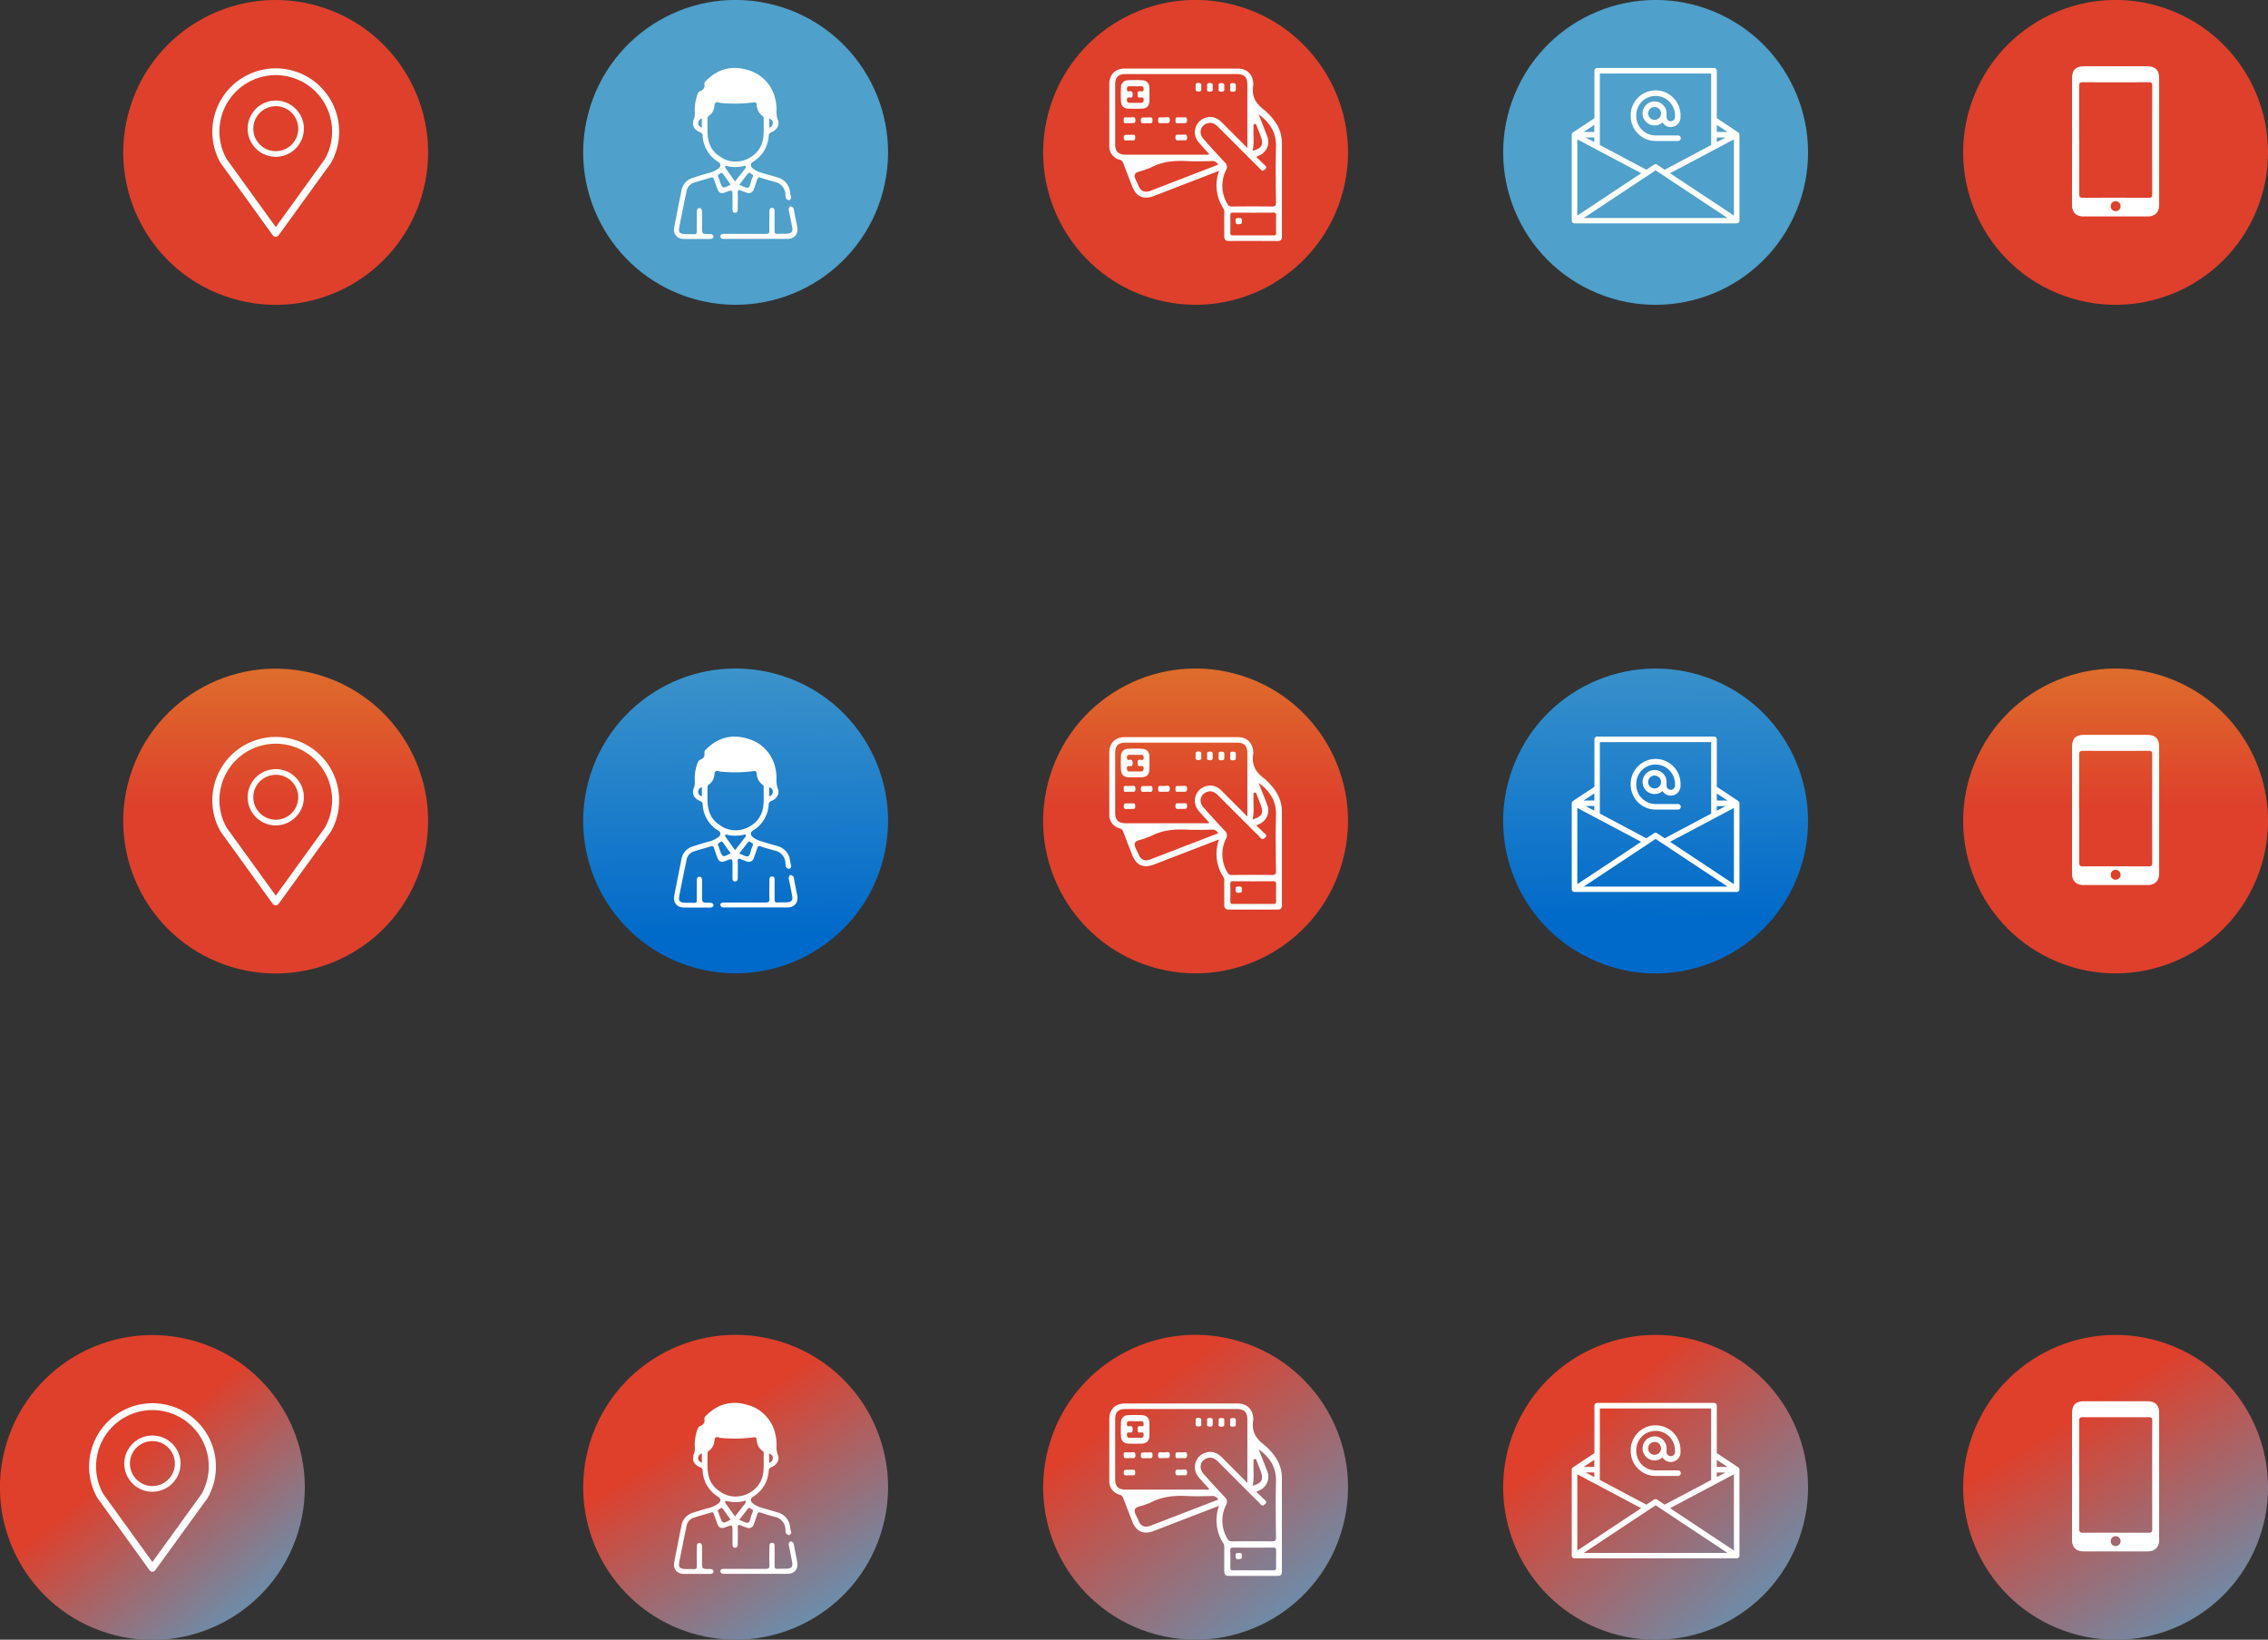 <svg id="Capa_1" data-name="Capa 1" xmlns="http://www.w3.org/2000/svg" xmlns:xlink="http://www.w3.org/1999/xlink" viewBox="0 0 1024.33 740.67"><rect x="0" y="0" width="1024.33" height="740.67" fill="#333333" stroke="none"/><defs><style>.cls-1{fill:#de402c;}.cls-2{fill:#fff;}.cls-3{fill:#4fa0ca;}.cls-4{fill:url(#Degradado_sin_nombre_2);}.cls-5{fill:url(#Degradado_sin_nombre_2-2);}.cls-6{fill:url(#Degradado_sin_nombre_2-3);}.cls-7{fill:url(#Degradado_sin_nombre_15);}.cls-8{fill:url(#Degradado_sin_nombre_15-2);}.cls-9{fill:url(#Degradado_sin_nombre_4);}.cls-10{fill:url(#Degradado_sin_nombre_6);}.cls-11{fill:url(#Degradado_sin_nombre_19);}.cls-12{fill:url(#Degradado_sin_nombre_19-2);}.cls-13{fill:url(#Degradado_sin_nombre_19-3);}</style><linearGradient id="Degradado_sin_nombre_2" x1="127.66" y1="398.74" x2="127.66" y2="493.37" gradientTransform="translate(569.1 232.85) rotate(73.15)" gradientUnits="userSpaceOnUse"><stop offset="0" stop-color="#de842c"/><stop offset="1" stop-color="#de402c"/></linearGradient><linearGradient id="Degradado_sin_nombre_2-2" x1="543.16" y1="398.74" x2="543.16" y2="493.37" gradientTransform="translate(886.89 -153.38) rotate(75.13)" xlink:href="#Degradado_sin_nombre_2"/><linearGradient id="Degradado_sin_nombre_2-3" x1="958.66" y1="398.74" x2="958.66" y2="493.37" gradientTransform="translate(1053.63 -577.1) rotate(67.5)" xlink:href="#Degradado_sin_nombre_2"/><linearGradient id="Degradado_sin_nombre_15" x1="748.84" y1="385.45" x2="751.72" y2="544.87" gradientTransform="translate(925.38 -385.16) rotate(67.5)" gradientUnits="userSpaceOnUse"><stop offset="0" stop-color="#4fa0ca"/><stop offset="1" stop-color="#006aca"/></linearGradient><linearGradient id="Degradado_sin_nombre_15-2" x1="333.48" y1="392.95" x2="336.36" y2="552.38" gradientTransform="translate(732.46 47.41) rotate(75.13)" xlink:href="#Degradado_sin_nombre_15"/><linearGradient id="Degradado_sin_nombre_4" x1="133.66" y1="874.22" x2="61.23" y2="788.07" gradientTransform="translate(817.66 499.89) rotate(73.15)" gradientUnits="userSpaceOnUse"><stop offset="0" stop-color="#4fa0ca"/><stop offset="0.2" stop-color="#6790af"/><stop offset="0.63" stop-color="#a5666a"/><stop offset="1" stop-color="#de402c"/></linearGradient><linearGradient id="Degradado_sin_nombre_6" x1="605.24" y1="881.02" x2="514.6" y2="764.02" gradientTransform="translate(1177.8 70.36) rotate(75.13)" gradientUnits="userSpaceOnUse"><stop offset="0" stop-color="#4fa0ca"/><stop offset="1" stop-color="#de402c"/></linearGradient><linearGradient id="Degradado_sin_nombre_19" x1="1012.26" y1="886.92" x2="938.97" y2="769.28" gradientTransform="translate(1331.72 -391.29) rotate(67.5)" xlink:href="#Degradado_sin_nombre_6"/><linearGradient id="Degradado_sin_nombre_19-2" x1="816.55" y1="876.41" x2="722.69" y2="768.41" gradientTransform="translate(1203.47 -199.35) rotate(67.5)" xlink:href="#Degradado_sin_nombre_6"/><linearGradient id="Degradado_sin_nombre_19-3" x1="385.69" y1="878.86" x2="319.16" y2="775.68" gradientTransform="translate(1023.38 271.15) rotate(75.13)" xlink:href="#Degradado_sin_nombre_6"/></defs><title>edad</title><circle class="cls-1" cx="127.66" cy="197.89" r="68.84" transform="translate(-101.89 133.67) rotate(-73.15)"/><path class="cls-2" d="M127.66,236a1.64,1.64,0,0,1-1.3-.66l-23.54-32.62-.09-.13,0,0a28.64,28.64,0,1,1,50-.1,1.65,1.65,0,0,1-.15.25L129,235.3a1.61,1.61,0,0,1-1.29.66m-22.2-35.08,22.2,30.75,22.2-30.75a25.45,25.45,0,1,0-44.4,0m22.2-1a12.7,12.7,0,1,1,12.7-12.7,12.72,12.72,0,0,1-12.7,12.7m0-22.85a10.15,10.15,0,1,0,10.15,10.15A10.16,10.16,0,0,0,127.66,177" transform="translate(-3.16 -129.05)"/><circle class="cls-1" cx="543.16" cy="197.89" r="68.84" transform="translate(209.33 543.01) rotate(-75.13)"/><path class="cls-2" d="M553.79,206.2l-29.48,11.37c-4.7,1.8-8,.32-9.8-4.34-1.33-3.45-2.69-6.89-4-10.36a2.3,2.3,0,0,0-1.68-1.66,6.18,6.18,0,0,1-4.66-6.34q0-13.94,0-27.85c0-4.29,2.69-7,6.95-7q25.5,0,51,0c4.28,0,6.91,2.63,7.08,6.92a2.26,2.26,0,0,1,0,.52c-.88,4.69.9,8.18,4.63,11a26.06,26.06,0,0,1,4.89,5.16,16.57,16.57,0,0,1,3.4,10c0,14.09,0,28.19,0,42.28,0,1.51-.56,2.05-2,2-7.31,0-14.62-.05-21.93,0-1.67,0-2.11-.78-2.1-2.23,0-3.48,0-7,0-10.44a3.21,3.21,0,0,0-.29-1.85,19.06,19.06,0,0,1-2-17.28m15.12-8.93c4.24-1.19,5.07-2.82,3.52-6.85-.52-1.35-1-2.71-1.57-4-.2-.5-.2-1.35-1-1.23-.94.13-.5,1-.54,1.57-.21,3.51.42,7.06-.46,10.54l0,.05Zm-2.39-1.41v-2.07q0-13.14,0-26.26c0-3.56-1.34-4.93-4.95-4.93q-25,0-49.91,0c-3.52,0-4.85,1.35-4.85,4.84q0,13.4,0,26.78c0,3.42,1.42,4.8,4.88,4.8q18,0,36,0a2.52,2.52,0,0,0,1.65-.24c-1.65-1.83-3.32-3.57-4.85-5.42A6.83,6.83,0,0,1,548,182.14c2.72-.75,5,.23,6.94,2.15,3.74,3.71,7.45,7.45,11.55,11.57m5.16-15.1c1.26,3.21,2.54,6.41,3.77,9.63a6.7,6.7,0,0,1-2.87,8.56c-.6.33-1.24.58-2,1,1.3,1.25,2.5,2.42,3.73,3.57.66.63,1.22,1.07.22,2s-1.42.74-2.17-.11c-1-1.12-2.12-2.14-3.19-3.21l-15.86-15.87c-1.25-1.25-2.68-2.1-4.5-1.67-3.34.8-4.47,4.38-2.14,7.06,3.16,3.63,6.43,7.17,9.73,10.67a2.72,2.72,0,0,1,.51,3.53,15.94,15.94,0,0,0,.58,15.16,2.12,2.12,0,0,0,2.16,1.26c6-.06,11.94-.08,17.92,0,1.46,0,1.94-.25,1.92-1.86-.09-8.35-.24-16.7,0-25.05.2-6.45-2.72-11-7.79-14.66M553.35,203.4a3,3,0,0,0-3.1-1.6c-3.7.09-7.42.19-11.13,0-5.64-.3-11.07.25-16.16,2.9-.81.43-1.74.63-2.58,1-1.6.76-4.2.78-4.66,2.17s.95,3.3,1.62,5c1,2.52,2.72,3.3,5.28,2.42,1.26-.44,2.49-.95,3.73-1.43l27-10.43m15.76,31.94c3.07,0,6.14,0,9.2,0,.88,0,1.23-.19,1.21-1.14-.06-2.61,0-5.21,0-7.81,0-1-.23-1.32-1.26-1.32q-9.12.07-18.23,0c-1.06,0-1.23.44-1.22,1.35.05,2.54.06,5.09,0,7.64,0,1,.28,1.3,1.27,1.29,3-.06,6,0,9,0" transform="translate(-3.16 -129.05)"/><path class="cls-2" d="M522.31,171.67c0,.93,0,1.85,0,2.78-.08,2.46-1.2,3.63-3.63,3.69-1.91.05-3.82.05-5.73,0-2.17-.06-3.39-1.13-3.5-3.26a59.78,59.78,0,0,1,0-6.42,3.13,3.13,0,0,1,3.26-3.17,62,62,0,0,1,6.25,0c2.15.11,3.24,1.3,3.34,3.44,0,1,0,2,0,2.95ZM515.84,168c-.81,0-1.62,0-2.43,0s-1.27.16-1.28,1.13.23,1.32,1.16,1.15c1.2-.21,1.42.38,1.42,1.46s-.25,1.53-1.35,1.36c-.82-.13-1.25.08-1.23,1.08s.38,1.35,1.32,1.34q2.43,0,4.86,0c.94,0,1.32-.36,1.38-1.33.08-1.21-.64-1.18-1.41-1.08-1.14.15-1.34-.4-1.32-1.4s0-1.6,1.27-1.44c.72.09,1.52.23,1.46-1s-.67-1.29-1.59-1.24c-.75,0-1.51,0-2.26,0" transform="translate(-3.16 -129.05)"/><path class="cls-2" d="M513.17,184.7a10.59,10.59,0,0,0-1.38,0c-1.17.16-1.11-.58-1.12-1.38s0-1.36,1.08-1.26c.74.08,1.49,0,2.24,0s2-.48,2,1.26-1,1.32-1.9,1.34h-.87" transform="translate(-3.16 -129.05)"/><path class="cls-2" d="M528.82,184.7a10.59,10.59,0,0,0-1.38,0c-1.07.14-1.21-.43-1.21-1.32s.12-1.44,1.19-1.32c.68.08,1.39,0,2.07,0s2-.6,2,1.19-1,1.39-2,1.41h-.69" transform="translate(-3.16 -129.05)"/><path class="cls-2" d="M536.6,184.71a10.75,10.75,0,0,0-1.39,0c-1,.11-1.16-.37-1.14-1.22s0-1.54,1.14-1.42c.69.06,1.4-.06,2.09,0s2-.57,2,1.22-1.07,1.36-2,1.4h-.7" transform="translate(-3.16 -129.05)"/><path class="cls-2" d="M521.05,182.09a12.69,12.69,0,0,0,1.38,0c1-.12,1.24.33,1.26,1.28s-.24,1.49-1.34,1.36a17.68,17.68,0,0,0-2.06,0c-.92,0-1.9.34-1.88-1.33s1.09-1.21,2-1.28c.22,0,.46,0,.68,0" transform="translate(-3.16 -129.05)"/><path class="cls-2" d="M513.28,189.93c.52,0,1,0,1.55,0,1-.11,1.06.52,1.07,1.28s-.14,1.33-1.12,1.25c-.74-.06-1.49,0-2.23,0s-1.84.41-1.87-1.19,1-1.27,1.91-1.31c.23,0,.46,0,.69,0" transform="translate(-3.16 -129.05)"/><path class="cls-2" d="M536.67,192.45a9.77,9.77,0,0,0-1.21,0c-1,.12-1.43-.21-1.42-1.33s.4-1.3,1.34-1.22c.69.06,1.39,0,2.08,0s1.85-.41,1.87,1.21-.89,1.3-1.79,1.31h-.87" transform="translate(-3.16 -129.05)"/><path class="cls-2" d="M561.31,168.5c-.18.74.56,1.94-1.22,2s-1.34-1-1.29-1.93-.58-2,1.19-2,1.26,1,1.32,2" transform="translate(-3.16 -129.05)"/><path class="cls-2" d="M556.11,168.5c-.17.76.54,1.94-1.23,2s-1.33-1.05-1.28-1.93-.59-2,1.18-2,1.27,1,1.33,2" transform="translate(-3.16 -129.05)"/><path class="cls-2" d="M550.87,168.31c0,1.24.3,2.2-1.34,2.16-1.8-.05-1.08-1.28-1.12-2.06s-.51-1.85,1.13-1.89c1.82,0,1.27,1.14,1.33,1.79" transform="translate(-3.16 -129.05)"/><path class="cls-2" d="M543.16,168.48c.21-.7-.62-1.93,1.19-2,1.66,0,1.39,1,1.33,1.91s.57,2-1.2,2-1.27-1-1.32-2" transform="translate(-3.16 -129.05)"/><path class="cls-2" d="M564,229c.29,1.31-.55,1.27-1.5,1.34-1.35.11-1.24-.68-1.31-1.6-.08-1.19.56-1.21,1.47-1.26,1.19-.07,1.55.42,1.34,1.52" transform="translate(-3.16 -129.05)"/><circle class="cls-1" cx="958.66" cy="197.89" r="68.84" transform="translate(405.81 878.79) rotate(-67.5)"/><path class="cls-2" d="M939,192.9V164.45c0-3.79,1.65-5.44,5.43-5.45H973c3.54,0,5.33,1.77,5.33,5.28q0,28.68,0,57.36c0,3.26-1.9,5.17-5.15,5.18q-14.54,0-29.06,0c-3.27,0-5.15-1.89-5.15-5.16Q939,207.27,939,192.9Zm3.21-.68c0,8.11,0,16.23,0,24.35,0,1.3.24,1.84,1.72,1.83,9.88-.07,19.76-.05,29.64,0,1.23,0,1.65-.31,1.64-1.6q-.06-24.49,0-49c0-1.29-.42-1.61-1.64-1.6q-14.82.06-29.65,0c-1.3,0-1.73.32-1.72,1.68C942.21,176,942.18,184.1,942.18,192.22Zm16.47,27.72a2.18,2.18,0,0,0-2.21,2.33,2.12,2.12,0,0,0,2.21,2.15,2.18,2.18,0,0,0,2.22-2.31A2.21,2.21,0,0,0,958.65,219.94Z" transform="translate(-3.16 -129.05)"/><circle class="cls-3" cx="750.91" cy="197.89" r="68.84" transform="translate(277.56 686.86) rotate(-67.5)"/><path class="cls-2" d="M788.22,188.85l-9.67-6.41V161a1.25,1.25,0,0,0-1.25-1.25H724.52a1.25,1.25,0,0,0-1.25,1.25v21.44l-9.67,6.41h0a1.25,1.25,0,0,0-.57,1v38.86a1.26,1.26,0,0,0,1.26,1.25h73.24a1.25,1.25,0,0,0,1.25-1.25V189.89a1.24,1.24,0,0,0-.56-1Zm-65,4.39-3.94-2.09h3.94ZM715.54,192l28.85,15.3-28.85,19.13Zm35.37,14,32.46,21.51H718.45Zm6.51,1.3L786.27,192v34.43Zm21.13-16.13h3.94l-3.94,2.09Zm4.82-2.51h-4.82v-3.19ZM776,162.26v32.31l-21,11.14-3.44-2.29a1.28,1.28,0,0,0-1.38,0l-3.45,2.29-21-11.14V162.26Zm-52.77,26.38h-4.82l4.82-3.19Zm0,0" transform="translate(-3.16 -129.05)"/><path class="cls-2" d="M750.91,192.74h10a1.26,1.26,0,1,0,0-2.51h-10a8.75,8.75,0,0,1-8.74-8.74v-.37a8.74,8.74,0,0,1,17.48,0v.93a1.9,1.9,0,0,1-3.79,0v-1.76a5.42,5.42,0,1,0-1.84,4.07,4.4,4.4,0,0,0,8.14-2.31v-.93a11.25,11.25,0,0,0-22.5,0v.37a11.26,11.26,0,0,0,11.25,11.25Zm-.46-9.54a2.91,2.91,0,1,1,2.91-2.91,2.91,2.91,0,0,1-2.91,2.91Zm0,0" transform="translate(-3.16 -129.05)"/><circle class="cls-3" cx="335.41" cy="197.89" r="68.84" transform="translate(54.9 342.22) rotate(-75.13)"/><path class="cls-2" d="M328.43,235.93c.19-1.28,1.16-1.21,2.1-1.21,6.13,0,12.26,0,18.4,0,1.28,0,1.8-.25,1.74-1.67-.12-2.75,0-5.5,0-8.25,0-.91.07-1.9,1.23-1.85s1.1,1,1.1,1.82c0,2.87,0,5.73,0,8.6,0,1.07.32,1.4,1.36,1.34,1.48-.1,3,0,4.46-.11,1.91-.16,2.46-.93,2.11-2.9-.44-2.48-.92-4.95-1.47-7.41a2,2,0,0,1,.55-2,1.71,1.71,0,0,1,1.75,1.71c.42,2.55,1,5.06,1.46,7.6.56,3.15-1.19,5.34-4.42,5.35-9.53,0-19.06,0-28.6,0-.81,0-1.49-.13-1.7-1.06" transform="translate(-3.16 -129.05)"/><path class="cls-2" d="M325.46,235.92c-.25.88-.89,1.08-1.72,1.07-3.91,0-7.82,0-11.72,0-3.2-.06-4.94-2.28-4.33-5.4q1.59-8.19,3.24-16.37a7.28,7.28,0,0,1,5.19-5.86c2.45-.78,4.91-1.57,7.4-2.21a12.14,12.14,0,0,0,4.12-2c1.22-.9,1.19-2.1-.12-3a14.48,14.48,0,0,1-7-11.79,1.49,1.49,0,0,0-1.06-1.5c-3.07-1.27-4-3.44-2.75-6.44a8.46,8.46,0,0,0,.23-3.24,20.67,20.67,0,0,1,1.27-7.59,2.48,2.48,0,0,1,1.43-1.52,2.52,2.52,0,0,0,1.69-2.86c-.2-.93.41-1.4.91-1.9,5.14-5.06,11.27-6.74,18.18-4.77a17.55,17.55,0,0,1,12.93,13.4,19.24,19.24,0,0,1,.51,4.78,11.73,11.73,0,0,0,.66,4.7c.85,2-.47,4.36-2.88,5.33a1.82,1.82,0,0,0-1.31,1.85,14.6,14.6,0,0,1-7.1,11.56c-1.29.83-1.22,2,0,3,1.75,1.42,3.86,1.92,5.94,2.53,1.76.51,3.53,1,5.28,1.55a7.55,7.55,0,0,1,5.48,6.22,18,18,0,0,0,.43,2.19,1.34,1.34,0,0,1-.77,1.83c-2-.24-1.52-2-1.73-3.09a5.94,5.94,0,0,0-4.62-5.15c-2.22-.59-4.43-1.21-6.6-1.94-.92-.31-1.21,0-1.47.77-.49,1.52-1,3-1.59,4.54a2.32,2.32,0,0,1-3.32,1.43c-.75-.28-1.53-.5-2.25-.84-1.18-.56-1.72-.49-1.65,1.06.12,2.4,0,4.82,0,7.23,0,.86-.23,1.73-1.27,1.68s-1.1-.84-1.1-1.66c0-1.83,0-3.67,0-5.51,0-3.34,0-3.34-3.19-2.08-1.93.77-3,.31-3.71-1.7-.52-1.39-1-2.8-1.49-4.21-.23-.68-.48-1-1.35-.75-2.5.82-5.06,1.45-7.56,2.29a4.79,4.79,0,0,0-3.43,3.74c-.37,1.79-.76,3.58-1.12,5.38-.74,3.65-1.48,7.3-2.19,11-.42,2.2.19,3,2.43,3.1,1.38.07,2.76,0,4.14.06,1.07.07,1.37-.3,1.35-1.36-.07-2.93,0-5.86,0-8.78,0-.8.19-1.63,1.12-1.66s1.25.8,1.25,1.7c0,2.29,0,4.59,0,6.89,0,3.13,0,3.14,3.09,3.16,1,0,1.9,0,2.12,1.21m2.73-60.51c-1.61-.68-2.27-.11-2.38,1.6a5.76,5.76,0,0,1-2.38,4.21,1.58,1.58,0,0,0-.72,1.42c0,2.29-.08,4.58.05,6.87.24,4.17,1.73,7.73,5.44,10.06,7.08,5.44,18,1.15,19.58-7.66.56-3.14.2-6.29.32-9.44a1.06,1.06,0,0,0-.44-1,6.63,6.63,0,0,1-2.74-5.12c-.06-.82-.37-1.25-1.31-1.12a65.73,65.73,0,0,1-15.42.2m7,35.48c1.56-2,3-3.88,4.49-5.77.24-.31.55-.69.26-1.07s-.65-.12-1-.05a16.35,16.35,0,0,1-7.3,0c-.28-.07-.69-.32-.9.1s.05.68.24,1l4.18,5.84m1.9,1.51c1.5.51,3,1.57,4,1.23s1.05-2.33,1.58-3.56c.18-.42.32-.86.5-1.28.44-1.08-.59-1.17-1.08-1.61s-.9-.1-1.23.33l-3.79,4.89m-3.86-.1c-1.1-1.53-2.21-3.05-3.29-4.59-.39-.56-.72-1-1.47-.44-.56.45-1.38.68-.81,1.7a9.46,9.46,0,0,1,.56,1.6c1.33,3.65,1.33,3.65,5,1.73m-13-25.68v-4.18a2.13,2.13,0,0,0-1.67,1.82c-.12,1.14.46,1.83,1.67,2.36m30.37-4.19v4.15a2.13,2.13,0,0,0,1.66-2.21c0-1.06-.68-1.56-1.66-1.94" transform="translate(-3.16 -129.05)"/><circle class="cls-4" cx="127.66" cy="499.89" r="68.84" transform="translate(-390.93 348.16) rotate(-73.15)"/><path class="cls-2" d="M127.66,538a1.64,1.64,0,0,1-1.3-.66l-23.54-32.62-.09-.13,0,0a28.64,28.64,0,1,1,50-.1,1.65,1.65,0,0,1-.15.25L129,537.3a1.61,1.61,0,0,1-1.29.66m-22.2-35.08,22.2,30.75,22.2-30.75a25.45,25.45,0,1,0-44.4,0m22.2-1a12.7,12.7,0,1,1,12.7-12.7,12.72,12.72,0,0,1-12.7,12.7m0-22.85a10.15,10.15,0,1,0,10.15,10.15A10.16,10.16,0,0,0,127.66,479" transform="translate(-3.16 -129.05)"/><circle class="cls-5" cx="543.16" cy="499.89" r="68.84" transform="translate(-82.56 767.5) rotate(-75.13)"/><path class="cls-2" d="M553.79,508.2l-29.48,11.37c-4.7,1.8-8,.32-9.8-4.34-1.33-3.45-2.69-6.89-4-10.36a2.3,2.3,0,0,0-1.68-1.66,6.18,6.18,0,0,1-4.66-6.34q0-13.94,0-27.85c0-4.29,2.69-7,6.95-7q25.5,0,51,0c4.28,0,6.91,2.63,7.08,6.92a2.26,2.26,0,0,1,0,.52c-.88,4.69.9,8.18,4.63,11a26.06,26.06,0,0,1,4.89,5.16,16.57,16.57,0,0,1,3.4,10c0,14.09,0,28.19,0,42.28,0,1.51-.56,2-2,2-7.31,0-14.62,0-21.93,0-1.67,0-2.11-.78-2.1-2.23,0-3.48,0-7,0-10.44a3.21,3.21,0,0,0-.29-1.85,19.06,19.06,0,0,1-2-17.28m15.12-8.93c4.24-1.19,5.07-2.82,3.52-6.85-.52-1.35-1-2.71-1.57-4-.2-.5-.2-1.35-1-1.23-.94.13-.5,1-.54,1.57-.21,3.51.42,7.06-.46,10.54l0,.05Zm-2.39-1.41v-2.07q0-13.14,0-26.26c0-3.56-1.34-4.93-4.95-4.93q-25,0-49.91,0c-3.52,0-4.85,1.35-4.85,4.84q0,13.4,0,26.78c0,3.42,1.42,4.8,4.88,4.8q18,0,36,0a2.52,2.52,0,0,0,1.65-.24c-1.65-1.83-3.32-3.57-4.85-5.42A6.83,6.83,0,0,1,548,484.14c2.72-.75,5,.23,6.94,2.15,3.74,3.71,7.45,7.45,11.55,11.57m5.16-15.1c1.26,3.21,2.54,6.41,3.77,9.63a6.7,6.7,0,0,1-2.87,8.56c-.6.33-1.24.58-2,.95,1.3,1.25,2.5,2.42,3.73,3.57.66.63,1.22,1.07.22,2s-1.42.74-2.17-.11c-1-1.12-2.12-2.14-3.19-3.21l-15.86-15.87c-1.25-1.25-2.68-2.1-4.5-1.67-3.34.8-4.47,4.38-2.14,7.06,3.16,3.63,6.43,7.17,9.73,10.67a2.72,2.72,0,0,1,.51,3.53,15.94,15.94,0,0,0,.58,15.16,2.12,2.12,0,0,0,2.16,1.26c6-.06,11.94-.08,17.92,0,1.46,0,1.94-.25,1.92-1.86-.09-8.35-.24-16.7,0-25.05.2-6.45-2.72-11-7.79-14.66M553.35,505.4a3,3,0,0,0-3.1-1.6c-3.7.09-7.42.19-11.13,0-5.64-.3-11.07.25-16.16,2.9-.81.43-1.74.63-2.58,1-1.6.76-4.2.78-4.66,2.17s.95,3.3,1.62,5c1,2.52,2.72,3.3,5.28,2.42,1.26-.44,2.49-1,3.73-1.43l27-10.43m15.76,31.94c3.07,0,6.14,0,9.2,0,.88,0,1.23-.19,1.21-1.14-.06-2.61,0-5.21,0-7.81,0-.95-.23-1.32-1.26-1.32q-9.12.07-18.23,0c-1.06,0-1.23.44-1.22,1.35.05,2.54.06,5.09,0,7.64,0,1,.28,1.3,1.27,1.29,3-.06,6,0,9,0" transform="translate(-3.16 -129.05)"/><path class="cls-2" d="M522.31,473.67c0,.93,0,1.85,0,2.78-.08,2.46-1.2,3.63-3.63,3.69-1.91.05-3.82.05-5.73,0-2.17-.06-3.39-1.13-3.5-3.26a59.78,59.78,0,0,1,0-6.42,3.13,3.13,0,0,1,3.26-3.17,62,62,0,0,1,6.25,0c2.15.11,3.24,1.3,3.34,3.44,0,1,0,2,0,2.95ZM515.84,470c-.81,0-1.62,0-2.43,0s-1.27.16-1.28,1.13.23,1.32,1.16,1.15c1.2-.21,1.42.38,1.42,1.46s-.25,1.53-1.35,1.36c-.82-.13-1.25.08-1.23,1.08s.38,1.35,1.32,1.34q2.43,0,4.86,0c.94,0,1.32-.36,1.38-1.33.08-1.21-.64-1.18-1.41-1.08-1.14.15-1.34-.4-1.32-1.4s0-1.6,1.27-1.44c.72.09,1.52.23,1.46-1s-.67-1.29-1.59-1.24c-.75,0-1.51,0-2.26,0" transform="translate(-3.16 -129.05)"/><path class="cls-2" d="M513.17,486.7a10.59,10.59,0,0,0-1.38,0c-1.17.16-1.11-.58-1.12-1.38s0-1.36,1.08-1.26c.74.08,1.49,0,2.24,0s2-.48,2,1.26-1,1.32-1.9,1.34h-.87" transform="translate(-3.16 -129.05)"/><path class="cls-2" d="M528.82,486.7a10.59,10.59,0,0,0-1.38,0c-1.07.14-1.21-.43-1.21-1.32s.12-1.44,1.19-1.32c.68.08,1.39,0,2.07,0s2-.6,2,1.19-1,1.39-2,1.41h-.69" transform="translate(-3.16 -129.05)"/><path class="cls-2" d="M536.6,486.71a10.75,10.75,0,0,0-1.39,0c-1,.11-1.16-.37-1.14-1.22s0-1.54,1.14-1.42c.69.06,1.4-.06,2.09,0s2-.57,2,1.22-1.07,1.36-2,1.4c-.23,0-.46,0-.7,0" transform="translate(-3.16 -129.05)"/><path class="cls-2" d="M521.05,484.09a12.69,12.69,0,0,0,1.38,0c1-.12,1.24.33,1.26,1.28s-.24,1.49-1.34,1.36a17.68,17.68,0,0,0-2.06,0c-.92,0-1.9.34-1.88-1.33s1.09-1.21,2-1.28c.22,0,.46,0,.68,0" transform="translate(-3.16 -129.05)"/><path class="cls-2" d="M513.28,491.93c.52,0,1,0,1.55,0,1-.11,1.06.52,1.07,1.28s-.14,1.33-1.12,1.25c-.74-.06-1.49,0-2.23,0s-1.84.41-1.87-1.19,1-1.27,1.91-1.31h.69" transform="translate(-3.16 -129.05)"/><path class="cls-2" d="M536.67,494.45a9.77,9.77,0,0,0-1.21,0c-1,.12-1.43-.21-1.42-1.33s.4-1.3,1.34-1.22c.69.06,1.39,0,2.08,0s1.85-.41,1.87,1.21-.89,1.3-1.79,1.31h-.87" transform="translate(-3.16 -129.05)"/><path class="cls-2" d="M561.31,470.5c-.18.74.56,1.94-1.22,2s-1.34-1-1.29-1.93-.58-2,1.19-2,1.26,1,1.32,2" transform="translate(-3.16 -129.05)"/><path class="cls-2" d="M556.11,470.5c-.17.76.54,1.94-1.23,2s-1.33-1.05-1.28-1.93-.59-2,1.18-2,1.27,1,1.33,2" transform="translate(-3.16 -129.05)"/><path class="cls-2" d="M550.87,470.31c0,1.24.3,2.2-1.34,2.16-1.8-.05-1.08-1.28-1.12-2.06s-.51-1.85,1.13-1.89c1.82,0,1.27,1.14,1.33,1.79" transform="translate(-3.16 -129.05)"/><path class="cls-2" d="M543.16,470.48c.21-.7-.62-1.93,1.19-2,1.66,0,1.39,1,1.33,1.91s.57,2-1.2,2-1.27-1-1.32-2" transform="translate(-3.16 -129.05)"/><path class="cls-2" d="M564,531c.29,1.31-.55,1.27-1.5,1.34-1.35.11-1.24-.68-1.31-1.6-.08-1.19.56-1.21,1.47-1.26,1.19-.07,1.55.42,1.34,1.52" transform="translate(-3.16 -129.05)"/><circle class="cls-6" cx="958.66" cy="499.89" r="68.84" transform="translate(126.8 1065.22) rotate(-67.5)"/><path class="cls-2" d="M939,494.9V466.45c0-3.79,1.65-5.44,5.43-5.45H973c3.54,0,5.33,1.77,5.33,5.28q0,28.68,0,57.36c0,3.26-1.9,5.17-5.15,5.18H944.13c-3.27,0-5.15-1.89-5.15-5.16Q939,509.28,939,494.9Zm3.21-.68c0,8.11,0,16.23,0,24.35,0,1.3.24,1.84,1.72,1.83,9.88-.07,19.76,0,29.64,0,1.23,0,1.65-.31,1.64-1.6q-.06-24.5,0-49c0-1.29-.42-1.61-1.64-1.6q-14.82.06-29.65,0c-1.3,0-1.73.32-1.72,1.68C942.21,478,942.18,486.1,942.18,494.22Zm16.47,27.72a2.18,2.18,0,0,0-2.21,2.33,2.12,2.12,0,0,0,2.21,2.15,2.18,2.18,0,0,0,2.22-2.31A2.21,2.21,0,0,0,958.65,521.94Z" transform="translate(-3.16 -129.05)"/><circle class="cls-7" cx="750.91" cy="499.89" r="68.84" transform="translate(-1.45 873.29) rotate(-67.5)"/><path class="cls-2" d="M788.22,490.85l-9.67-6.41V463a1.25,1.25,0,0,0-1.25-1.25H724.52a1.25,1.25,0,0,0-1.25,1.25v21.44l-9.67,6.41h0a1.25,1.25,0,0,0-.57,1v38.86a1.26,1.26,0,0,0,1.26,1.25h73.24a1.25,1.25,0,0,0,1.25-1.25V491.89a1.24,1.24,0,0,0-.56-1Zm-65,4.39-3.94-2.09h3.94ZM715.54,494l28.85,15.3-28.85,19.13Zm35.37,14,32.46,21.51H718.45Zm6.51,1.3L786.27,494v34.43Zm21.13-16.13h3.94l-3.94,2.09Zm4.82-2.51h-4.82v-3.19ZM776,464.26v32.31l-21,11.14-3.44-2.29a1.28,1.28,0,0,0-1.38,0l-3.45,2.29-21-11.14V464.26Zm-52.77,26.38h-4.82l4.82-3.19Zm0,0" transform="translate(-3.16 -129.05)"/><path class="cls-2" d="M750.91,494.74h10a1.26,1.26,0,1,0,0-2.51h-10a8.75,8.75,0,0,1-8.74-8.74v-.37a8.74,8.74,0,0,1,17.48,0v.93a1.9,1.9,0,0,1-3.79,0v-1.76a5.42,5.42,0,1,0-1.84,4.07,4.4,4.4,0,0,0,8.14-2.31v-.93a11.25,11.25,0,0,0-22.5,0v.37a11.26,11.26,0,0,0,11.25,11.25Zm-.46-9.54a2.91,2.91,0,1,1,2.91-2.91,2.91,2.91,0,0,1-2.91,2.91Zm0,0" transform="translate(-3.16 -129.05)"/><circle class="cls-8" cx="335.41" cy="499.89" r="68.84" transform="translate(-236.98 566.7) rotate(-75.13)"/><path class="cls-2" d="M328.43,537.93c.19-1.28,1.16-1.21,2.1-1.21,6.13,0,12.26,0,18.4,0,1.28,0,1.8-.25,1.74-1.67-.12-2.75,0-5.5,0-8.25,0-.91.07-1.9,1.23-1.85s1.1,1,1.1,1.82c0,2.87,0,5.73,0,8.6,0,1.07.32,1.4,1.36,1.34,1.48-.1,3,0,4.46-.11,1.91-.16,2.46-.93,2.11-2.9-.44-2.48-.92-5-1.47-7.41a2,2,0,0,1,.55-2,1.71,1.71,0,0,1,1.75,1.71c.42,2.55,1,5.06,1.46,7.6.56,3.15-1.19,5.34-4.42,5.35-9.53,0-19.06,0-28.6,0-.81,0-1.49-.13-1.7-1.06" transform="translate(-3.16 -129.05)"/><path class="cls-2" d="M325.46,537.92c-.25.88-.89,1.08-1.72,1.07-3.91,0-7.82,0-11.72,0-3.2-.06-4.94-2.28-4.33-5.4q1.59-8.19,3.24-16.37a7.28,7.28,0,0,1,5.19-5.86c2.45-.78,4.91-1.57,7.4-2.21a12.14,12.14,0,0,0,4.12-2c1.22-.9,1.19-2.1-.12-2.95a14.48,14.48,0,0,1-7-11.79,1.49,1.49,0,0,0-1.06-1.5c-3.07-1.27-4-3.44-2.75-6.44a8.46,8.46,0,0,0,.23-3.24,20.67,20.67,0,0,1,1.27-7.59,2.48,2.48,0,0,1,1.43-1.52,2.52,2.52,0,0,0,1.69-2.86c-.2-.93.41-1.4.91-1.9,5.14-5.06,11.27-6.74,18.18-4.77a17.55,17.55,0,0,1,12.93,13.4,19.24,19.24,0,0,1,.51,4.78,11.73,11.73,0,0,0,.66,4.7c.85,2-.47,4.36-2.88,5.33a1.82,1.82,0,0,0-1.31,1.85,14.6,14.6,0,0,1-7.1,11.56c-1.29.83-1.22,2,0,3,1.75,1.42,3.86,1.92,5.94,2.53,1.76.51,3.53,1,5.28,1.55a7.55,7.55,0,0,1,5.48,6.22,18,18,0,0,0,.43,2.19,1.34,1.34,0,0,1-.77,1.83c-2-.24-1.52-2-1.73-3.09a5.94,5.94,0,0,0-4.62-5.15c-2.22-.59-4.43-1.21-6.6-1.94-.92-.31-1.21,0-1.47.77-.49,1.52-1,3-1.59,4.54a2.32,2.32,0,0,1-3.32,1.43c-.75-.28-1.53-.5-2.25-.84-1.18-.56-1.72-.49-1.65,1.06.12,2.4,0,4.82,0,7.23,0,.86-.23,1.73-1.27,1.68s-1.1-.84-1.1-1.66c0-1.83,0-3.67,0-5.51,0-3.34,0-3.34-3.19-2.08-1.93.77-3,.31-3.71-1.7-.52-1.39-1-2.8-1.49-4.21-.23-.68-.48-1-1.35-.75-2.5.82-5.06,1.45-7.56,2.29a4.79,4.79,0,0,0-3.43,3.74c-.37,1.79-.76,3.58-1.12,5.38-.74,3.65-1.48,7.3-2.19,11-.42,2.2.19,3,2.43,3.1,1.38.07,2.76,0,4.14.06,1.07.07,1.37-.3,1.35-1.36-.07-2.93,0-5.86,0-8.78,0-.8.19-1.63,1.12-1.66s1.25.8,1.25,1.7c0,2.29,0,4.59,0,6.89,0,3.13,0,3.14,3.09,3.16,1,0,1.9,0,2.12,1.21m2.73-60.51c-1.61-.68-2.27-.11-2.38,1.6a5.76,5.76,0,0,1-2.38,4.21,1.58,1.58,0,0,0-.72,1.42c0,2.29-.08,4.58.05,6.87.24,4.17,1.73,7.73,5.44,10.06,7.08,5.44,18,1.15,19.58-7.66.56-3.14.2-6.29.32-9.44a1.06,1.06,0,0,0-.44-1,6.63,6.63,0,0,1-2.74-5.12c-.06-.82-.37-1.25-1.31-1.12a65.73,65.73,0,0,1-15.42.2m7,35.48c1.56-2,3-3.88,4.49-5.77.24-.31.55-.69.26-1.07s-.65-.12-1-.05a16.35,16.35,0,0,1-7.3,0c-.28-.07-.69-.32-.9.1s.05.68.24,1l4.18,5.84m1.9,1.51c1.5.51,3,1.57,4,1.23s1.05-2.33,1.58-3.56c.18-.42.32-.86.5-1.28.44-1.08-.59-1.17-1.08-1.61s-.9-.1-1.23.33l-3.79,4.89m-3.86-.1c-1.1-1.53-2.21-3-3.29-4.59-.39-.56-.72-1-1.47-.44-.56.45-1.38.68-.81,1.7a9.46,9.46,0,0,1,.56,1.6c1.33,3.65,1.33,3.65,5,1.73m-13-25.68v-4.18a2.13,2.13,0,0,0-1.67,1.82c-.12,1.14.46,1.83,1.67,2.36m30.37-4.19v4.15a2.13,2.13,0,0,0,1.66-2.21c0-1.06-.68-1.56-1.66-1.94" transform="translate(-3.16 -129.05)"/><circle class="cls-9" cx="72" cy="800.89" r="68.84" transform="translate(-718.55 508.66) rotate(-73.15)"/><path class="cls-2" d="M72,839a1.61,1.61,0,0,1-1.29-.66L47.16,805.68l-.09-.13,0,0a28.64,28.64,0,1,1,50-.1,1.65,1.65,0,0,1-.15.25L73.29,838.3A1.61,1.61,0,0,1,72,839M49.8,803.88,72,834.63l22.2-30.75a25.45,25.45,0,1,0-44.4,0m22.2-1a12.7,12.7,0,1,1,12.7-12.7A12.72,12.72,0,0,1,72,802.86M72,780a10.15,10.15,0,1,0,10.15,10.15A10.16,10.16,0,0,0,72,780" transform="translate(-3.16 -129.05)"/><circle class="cls-10" cx="543.16" cy="800.89" r="68.84" transform="translate(-373.47 991.24) rotate(-75.13)"/><path class="cls-2" d="M553.79,809.2l-29.48,11.37c-4.7,1.8-8,.32-9.8-4.34-1.33-3.45-2.69-6.89-4-10.36a2.3,2.3,0,0,0-1.68-1.66,6.18,6.18,0,0,1-4.66-6.34q0-13.93,0-27.85c0-4.29,2.69-7,6.95-7q25.5,0,51,0c4.28,0,6.91,2.63,7.08,6.92a2.26,2.26,0,0,1,0,.52c-.88,4.69.9,8.18,4.63,11a26.06,26.06,0,0,1,4.89,5.16,16.57,16.57,0,0,1,3.4,10c0,14.09,0,28.19,0,42.28,0,1.51-.56,2-2,2-7.31,0-14.62,0-21.93,0-1.67,0-2.11-.78-2.1-2.23,0-3.48,0-7,0-10.44a3.21,3.21,0,0,0-.29-1.85,19.06,19.06,0,0,1-2-17.28m15.12-8.93c4.24-1.19,5.07-2.82,3.52-6.85-.52-1.35-1-2.71-1.57-4-.2-.5-.2-1.35-1-1.23-.94.13-.5,1-.54,1.57-.21,3.51.42,7.06-.46,10.54l0,0Zm-2.39-1.41v-2.07q0-13.14,0-26.26c0-3.56-1.34-4.93-4.95-4.93q-25,0-49.91,0c-3.52,0-4.85,1.35-4.85,4.84q0,13.4,0,26.78c0,3.42,1.42,4.8,4.88,4.8q18,0,36,0a2.52,2.52,0,0,0,1.65-.24c-1.65-1.83-3.32-3.57-4.85-5.42A6.83,6.83,0,0,1,548,785.14c2.72-.75,5,.23,6.94,2.15,3.74,3.71,7.45,7.45,11.55,11.57m5.16-15.1c1.26,3.21,2.54,6.41,3.77,9.63a6.7,6.7,0,0,1-2.87,8.56c-.6.33-1.24.58-2,.95,1.3,1.25,2.5,2.42,3.73,3.57.66.63,1.22,1.07.22,2s-1.42.74-2.17-.11c-1-1.12-2.12-2.14-3.19-3.21l-15.86-15.87c-1.25-1.25-2.68-2.1-4.5-1.67-3.34.8-4.47,4.38-2.14,7.06,3.16,3.63,6.43,7.17,9.73,10.67a2.72,2.72,0,0,1,.51,3.53,15.94,15.94,0,0,0,.58,15.16,2.12,2.12,0,0,0,2.16,1.26c6-.06,11.94-.08,17.92,0,1.46,0,1.94-.25,1.92-1.86-.09-8.35-.24-16.7,0-25.05.2-6.45-2.72-11-7.79-14.66M553.35,806.4a3,3,0,0,0-3.1-1.6c-3.7.09-7.42.19-11.13,0-5.64-.3-11.07.25-16.16,2.9-.81.43-1.74.63-2.58,1-1.6.76-4.2.78-4.66,2.17s.95,3.3,1.62,5c1,2.52,2.72,3.3,5.28,2.42,1.26-.44,2.49-1,3.73-1.43l27-10.43m15.76,31.94c3.07,0,6.14,0,9.2,0,.88,0,1.23-.19,1.21-1.14-.06-2.61,0-5.21,0-7.81,0-.95-.23-1.32-1.26-1.32q-9.12.07-18.23,0c-1.06,0-1.23.44-1.22,1.35.05,2.54.06,5.09,0,7.64,0,1,.28,1.3,1.27,1.29,3-.06,6,0,9,0" transform="translate(-3.16 -129.05)"/><path class="cls-2" d="M522.31,774.67c0,.93,0,1.85,0,2.78-.08,2.46-1.2,3.63-3.63,3.69-1.91.05-3.82.05-5.73,0-2.17-.06-3.39-1.13-3.5-3.26a59.78,59.78,0,0,1,0-6.42,3.13,3.13,0,0,1,3.26-3.17,62,62,0,0,1,6.25,0c2.15.11,3.24,1.3,3.34,3.44,0,1,0,2,0,2.95ZM515.84,771c-.81,0-1.62,0-2.43,0s-1.27.16-1.28,1.13.23,1.32,1.16,1.15c1.2-.21,1.42.38,1.42,1.46s-.25,1.53-1.35,1.36c-.82-.13-1.25.08-1.23,1.08s.38,1.35,1.32,1.34q2.43,0,4.86,0c.94,0,1.32-.36,1.38-1.33.08-1.21-.64-1.18-1.41-1.08-1.14.15-1.34-.4-1.32-1.4s0-1.6,1.27-1.44c.72.09,1.52.23,1.46-1s-.67-1.29-1.59-1.24c-.75,0-1.51,0-2.26,0" transform="translate(-3.16 -129.05)"/><path class="cls-2" d="M513.17,787.7a10.59,10.59,0,0,0-1.38,0c-1.17.16-1.11-.58-1.12-1.38s0-1.36,1.08-1.26c.74.08,1.49,0,2.24,0s2-.48,2,1.26-1,1.32-1.9,1.34h-.87" transform="translate(-3.16 -129.05)"/><path class="cls-2" d="M528.82,787.7a10.59,10.59,0,0,0-1.38,0c-1.07.14-1.21-.43-1.21-1.32s.12-1.44,1.19-1.32c.68.08,1.39,0,2.07,0s2-.6,2,1.19-1,1.39-2,1.41h-.69" transform="translate(-3.16 -129.05)"/><path class="cls-2" d="M536.6,787.71a10.75,10.75,0,0,0-1.39,0c-1,.11-1.16-.37-1.14-1.22s0-1.54,1.14-1.42c.69.06,1.4-.06,2.09,0s2-.57,2,1.22-1.07,1.36-2,1.4h-.7" transform="translate(-3.16 -129.05)"/><path class="cls-2" d="M521.05,785.09a12.69,12.69,0,0,0,1.38,0c1-.12,1.24.33,1.26,1.28s-.24,1.49-1.34,1.36a17.68,17.68,0,0,0-2.06,0c-.92,0-1.9.34-1.88-1.33s1.09-1.21,2-1.28c.22,0,.46,0,.68,0" transform="translate(-3.16 -129.05)"/><path class="cls-2" d="M513.28,792.93c.52,0,1,0,1.55,0,1-.11,1.06.52,1.07,1.28s-.14,1.33-1.12,1.25c-.74-.06-1.49,0-2.23,0s-1.84.41-1.87-1.19,1-1.27,1.91-1.31h.69" transform="translate(-3.16 -129.05)"/><path class="cls-2" d="M536.67,795.45a9.77,9.77,0,0,0-1.21,0c-1,.12-1.43-.21-1.42-1.33s.4-1.3,1.34-1.22c.69.06,1.39,0,2.08,0s1.85-.41,1.87,1.21-.89,1.3-1.79,1.31h-.87" transform="translate(-3.16 -129.05)"/><path class="cls-2" d="M561.31,771.5c-.18.74.56,1.94-1.22,2s-1.34-1-1.29-1.93-.58-2,1.19-2,1.26,1,1.32,2" transform="translate(-3.16 -129.05)"/><path class="cls-2" d="M556.11,771.5c-.17.76.54,1.94-1.23,2s-1.33-1.05-1.28-1.93-.59-2,1.18-2,1.27,1,1.33,2" transform="translate(-3.16 -129.05)"/><path class="cls-2" d="M550.87,771.31c0,1.24.3,2.2-1.34,2.16-1.8-.05-1.08-1.28-1.12-2.06s-.51-1.85,1.13-1.89c1.82,0,1.27,1.14,1.33,1.79" transform="translate(-3.16 -129.05)"/><path class="cls-2" d="M543.16,771.48c.21-.7-.62-1.93,1.19-2,1.66,0,1.39,1,1.33,1.91s.57,2-1.2,2-1.27-1-1.32-2" transform="translate(-3.16 -129.05)"/><path class="cls-2" d="M564,832c.29,1.31-.55,1.27-1.5,1.34-1.35.11-1.24-.68-1.31-1.6-.08-1.19.56-1.21,1.47-1.26,1.19-.07,1.55.42,1.34,1.52" transform="translate(-3.16 -129.05)"/><circle class="cls-11" cx="958.66" cy="800.89" r="68.84" transform="translate(-151.29 1251.04) rotate(-67.5)"/><path class="cls-2" d="M939,795.9V767.45c0-3.79,1.65-5.44,5.43-5.45H973c3.54,0,5.33,1.77,5.33,5.28q0,28.68,0,57.36c0,3.26-1.9,5.17-5.15,5.18H944.13c-3.27,0-5.15-1.89-5.15-5.16Q939,810.28,939,795.9Zm3.21-.68c0,8.11,0,16.23,0,24.35,0,1.3.24,1.84,1.72,1.83,9.88-.07,19.76,0,29.64,0,1.23,0,1.65-.31,1.64-1.6q-.06-24.49,0-49c0-1.29-.42-1.61-1.64-1.6q-14.82.06-29.65,0c-1.3,0-1.73.32-1.72,1.68C942.21,779,942.18,787.1,942.18,795.22Zm16.47,27.72a2.18,2.18,0,0,0-2.21,2.33,2.12,2.12,0,0,0,2.21,2.15,2.18,2.18,0,0,0,2.22-2.31A2.21,2.21,0,0,0,958.65,822.94Z" transform="translate(-3.16 -129.05)"/><circle class="cls-12" cx="750.91" cy="800.89" r="68.84" transform="translate(-279.54 1059.1) rotate(-67.5)"/><path class="cls-2" d="M788.22,791.85l-9.67-6.41V764a1.25,1.25,0,0,0-1.25-1.25H724.52a1.25,1.25,0,0,0-1.25,1.25v21.44l-9.67,6.41h0a1.25,1.25,0,0,0-.57,1v38.86a1.26,1.26,0,0,0,1.26,1.25h73.24a1.25,1.25,0,0,0,1.25-1.25V792.89a1.24,1.24,0,0,0-.56-1Zm-65,4.39-3.94-2.09h3.94ZM715.54,795l28.85,15.3-28.85,19.13Zm35.37,14,32.46,21.51H718.45Zm6.51,1.3L786.27,795v34.43Zm21.13-16.13h3.94l-3.94,2.09Zm4.82-2.51h-4.82v-3.19ZM776,765.26v32.31l-21,11.14-3.44-2.29a1.28,1.28,0,0,0-1.38,0l-3.45,2.29-21-11.14V765.26Zm-52.77,26.38h-4.82l4.82-3.19Zm0,0" transform="translate(-3.16 -129.05)"/><path class="cls-2" d="M750.91,795.74h10a1.26,1.26,0,1,0,0-2.51h-10a8.75,8.75,0,0,1-8.74-8.74v-.37a8.74,8.74,0,0,1,17.48,0v.93a1.9,1.9,0,0,1-3.79,0v-1.76a5.42,5.42,0,1,0-1.84,4.07,4.4,4.4,0,0,0,8.14-2.31v-.93a11.25,11.25,0,0,0-22.5,0v.37a11.26,11.26,0,0,0,11.25,11.25Zm-.46-9.54a2.91,2.91,0,1,1,2.91-2.91,2.91,2.91,0,0,1-2.91,2.91Zm0,0" transform="translate(-3.16 -129.05)"/><circle class="cls-13" cx="335.41" cy="800.89" r="68.84" transform="translate(-527.9 790.45) rotate(-75.13)"/><path class="cls-2" d="M328.43,838.93c.19-1.28,1.16-1.21,2.1-1.21,6.13,0,12.26,0,18.4,0,1.28,0,1.8-.25,1.74-1.67-.12-2.75,0-5.5,0-8.25,0-.91.07-1.9,1.23-1.85s1.1,1,1.1,1.82c0,2.87,0,5.73,0,8.6,0,1.07.32,1.4,1.36,1.34,1.48-.1,3,0,4.46-.11,1.91-.16,2.46-.93,2.11-2.9-.44-2.48-.92-5-1.47-7.41a2,2,0,0,1,.55-2,1.71,1.71,0,0,1,1.75,1.71c.42,2.55,1,5.06,1.46,7.6.56,3.15-1.19,5.34-4.42,5.35-9.53,0-19.06,0-28.6,0-.81,0-1.49-.13-1.7-1.06" transform="translate(-3.16 -129.05)"/><path class="cls-2" d="M325.46,838.92c-.25.88-.89,1.08-1.72,1.07-3.91,0-7.82,0-11.72,0-3.2-.06-4.94-2.28-4.33-5.4q1.59-8.19,3.24-16.37a7.28,7.28,0,0,1,5.19-5.86c2.45-.78,4.91-1.57,7.4-2.21a12.14,12.14,0,0,0,4.12-2c1.22-.9,1.19-2.1-.12-3a14.48,14.48,0,0,1-7-11.79,1.49,1.49,0,0,0-1.06-1.5c-3.07-1.27-4-3.44-2.75-6.44a8.46,8.46,0,0,0,.23-3.24,20.67,20.67,0,0,1,1.27-7.59,2.48,2.48,0,0,1,1.43-1.52,2.52,2.52,0,0,0,1.69-2.86c-.2-.93.41-1.4.91-1.9,5.14-5.06,11.27-6.74,18.18-4.77a17.55,17.55,0,0,1,12.93,13.4,19.24,19.24,0,0,1,.51,4.78,11.73,11.73,0,0,0,.66,4.7c.85,2-.47,4.36-2.88,5.33a1.82,1.82,0,0,0-1.31,1.85,14.6,14.6,0,0,1-7.1,11.56c-1.29.83-1.22,2,0,3,1.75,1.42,3.86,1.92,5.94,2.53,1.76.51,3.53,1,5.28,1.55a7.55,7.55,0,0,1,5.48,6.22,18,18,0,0,0,.43,2.19,1.34,1.34,0,0,1-.77,1.83c-2-.24-1.52-2-1.73-3.09a5.94,5.94,0,0,0-4.62-5.15c-2.22-.59-4.43-1.21-6.6-1.94-.92-.31-1.21,0-1.47.77-.49,1.52-1,3-1.59,4.54a2.32,2.32,0,0,1-3.32,1.43c-.75-.28-1.53-.5-2.25-.84-1.18-.56-1.72-.49-1.65,1.06.12,2.4,0,4.82,0,7.23,0,.86-.23,1.73-1.27,1.68s-1.1-.84-1.1-1.66c0-1.83,0-3.67,0-5.51,0-3.34,0-3.34-3.19-2.08-1.93.77-3,.31-3.71-1.7-.52-1.39-1-2.8-1.49-4.21-.23-.68-.48-1-1.35-.75-2.5.82-5.06,1.45-7.56,2.29a4.79,4.79,0,0,0-3.43,3.74c-.37,1.79-.76,3.58-1.12,5.38-.74,3.65-1.48,7.3-2.19,11-.42,2.2.19,3,2.43,3.1,1.38.07,2.76,0,4.14.06,1.07.07,1.37-.3,1.35-1.36-.07-2.93,0-5.86,0-8.78,0-.8.19-1.63,1.12-1.66s1.25.8,1.25,1.7c0,2.29,0,4.59,0,6.89,0,3.13,0,3.14,3.09,3.16,1,0,1.9,0,2.12,1.21m2.73-60.51c-1.61-.68-2.27-.11-2.38,1.6a5.76,5.76,0,0,1-2.38,4.21,1.58,1.58,0,0,0-.72,1.42c0,2.29-.08,4.58.05,6.87.24,4.17,1.73,7.73,5.44,10.06,7.08,5.44,18,1.15,19.58-7.66.56-3.14.2-6.29.32-9.44a1.06,1.06,0,0,0-.44-1,6.63,6.63,0,0,1-2.74-5.12c-.06-.82-.37-1.25-1.31-1.12a65.73,65.73,0,0,1-15.42.2m7,35.48c1.56-2,3-3.88,4.49-5.77.24-.31.55-.69.26-1.07s-.65-.12-1,0a16.35,16.35,0,0,1-7.3,0c-.28-.07-.69-.32-.9.1s.05.68.24,1l4.18,5.84m1.9,1.51c1.5.51,3,1.57,4,1.23s1.05-2.33,1.58-3.56c.18-.42.32-.86.5-1.28.44-1.08-.59-1.17-1.08-1.61s-.9-.1-1.23.33l-3.79,4.89m-3.86-.1c-1.1-1.53-2.21-3-3.29-4.59-.39-.56-.72-1-1.47-.44-.56.45-1.38.68-.81,1.7a9.46,9.46,0,0,1,.56,1.6c1.33,3.65,1.33,3.65,5,1.73m-13-25.68v-4.18a2.13,2.13,0,0,0-1.67,1.82c-.12,1.14.46,1.83,1.67,2.36m30.37-4.19v4.15a2.13,2.13,0,0,0,1.66-2.21c0-1.06-.68-1.56-1.66-1.94" transform="translate(-3.16 -129.05)"/></svg>